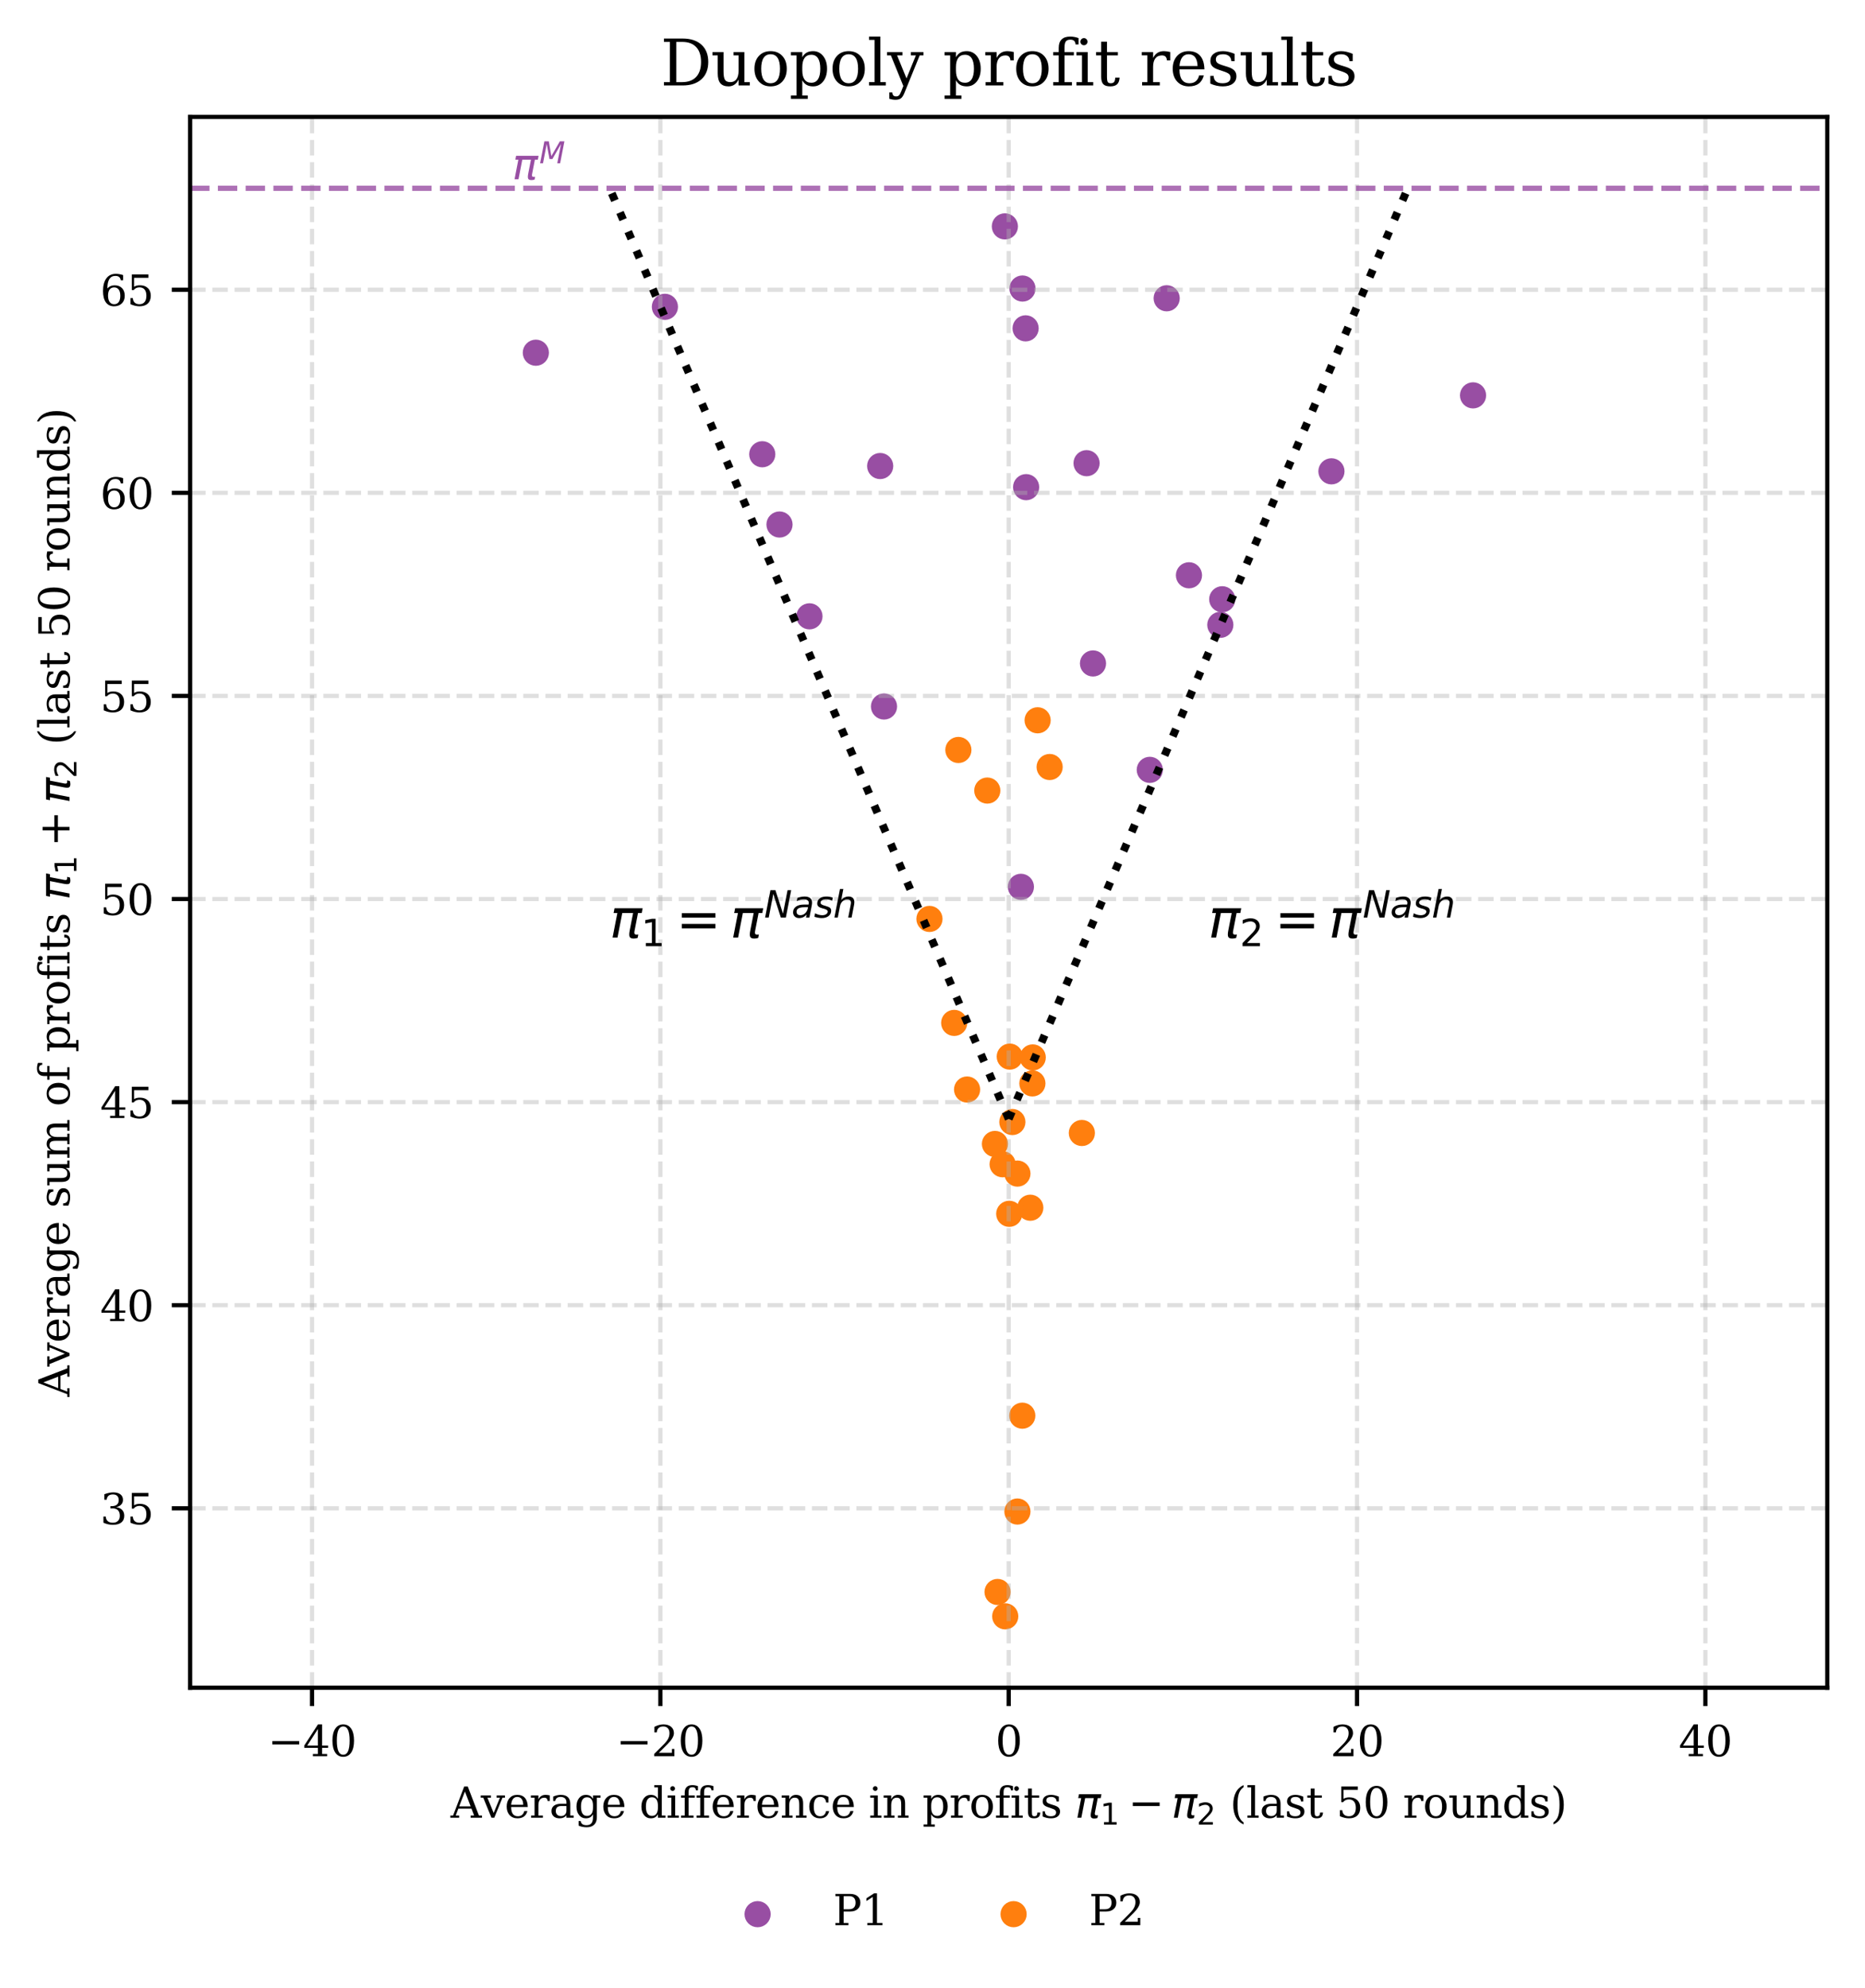<?xml version="1.0" encoding="utf-8" standalone="no"?>
<!DOCTYPE svg PUBLIC "-//W3C//DTD SVG 1.1//EN"
  "http://www.w3.org/Graphics/SVG/1.1/DTD/svg11.dtd">
<svg xmlns:xlink="http://www.w3.org/1999/xlink" width="356.08pt" height="379.649pt" viewBox="0 0 356.08 379.649" xmlns="http://www.w3.org/2000/svg" version="1.1">
 <defs>
  <style type="text/css">*{stroke-linejoin: round; stroke-linecap: butt}</style>
 </defs>
 <g id="figure_1">
  <g id="patch_1">
   <path d="M 0 379.649 
L 356.08 379.649 
L 356.08 0 
L 0 0 
z
" style="fill: #ffffff"/>
  </g>
  <g id="axes_1">
   <g id="patch_2">
    <path d="M 36.3 322.249 
L 348.88 322.249 
L 348.88 22.318 
L 36.3 22.318 
z
" style="fill: #ffffff"/>
   </g>
   <g id="PathCollection_1">
    <defs>
     <path id="mfe9f9cbc4d" d="M 0 2 
C 0.53 2 1.039 1.789 1.414 1.414 
C 1.789 1.039 2 0.53 2 0 
C 2 -0.53 1.789 -1.039 1.414 -1.414 
C 1.039 -1.789 0.53 -2 0 -2 
C -0.53 -2 -1.039 -1.789 -1.414 -1.414 
C -1.789 -1.039 -2 -0.53 -2 0 
C -2 0.53 -1.789 1.039 -1.414 1.414 
C -1.039 1.789 -0.53 2 0 2 
z
" style="stroke: #984ea3"/>
    </defs>
    <g clip-path="url(#pd4d0e52d5b)">
     <use xlink:href="#mfe9f9cbc4d" x="207.454" y="88.441" style="fill: #984ea3; stroke: #984ea3"/>
     <use xlink:href="#mfe9f9cbc4d" x="195.915" y="93.016" style="fill: #984ea3; stroke: #984ea3"/>
     <use xlink:href="#mfe9f9cbc4d" x="208.685" y="126.675" style="fill: #984ea3; stroke: #984ea3"/>
     <use xlink:href="#mfe9f9cbc4d" x="102.308" y="67.346" style="fill: #984ea3; stroke: #984ea3"/>
     <use xlink:href="#mfe9f9cbc4d" x="168.049" y="88.983" style="fill: #984ea3; stroke: #984ea3"/>
     <use xlink:href="#mfe9f9cbc4d" x="168.781" y="134.895" style="fill: #984ea3; stroke: #984ea3"/>
     <use xlink:href="#mfe9f9cbc4d" x="254.208" y="89.992" style="fill: #984ea3; stroke: #984ea3"/>
     <use xlink:href="#mfe9f9cbc4d" x="126.948" y="58.582" style="fill: #984ea3; stroke: #984ea3"/>
     <use xlink:href="#mfe9f9cbc4d" x="281.243" y="75.489" style="fill: #984ea3; stroke: #984ea3"/>
     <use xlink:href="#mfe9f9cbc4d" x="233.358" y="114.421" style="fill: #984ea3; stroke: #984ea3"/>
     <use xlink:href="#mfe9f9cbc4d" x="227.007" y="109.845" style="fill: #984ea3; stroke: #984ea3"/>
     <use xlink:href="#mfe9f9cbc4d" x="145.537" y="86.734" style="fill: #984ea3; stroke: #984ea3"/>
     <use xlink:href="#mfe9f9cbc4d" x="194.918" y="169.329" style="fill: #984ea3; stroke: #984ea3"/>
     <use xlink:href="#mfe9f9cbc4d" x="232.993" y="119.307" style="fill: #984ea3; stroke: #984ea3"/>
     <use xlink:href="#mfe9f9cbc4d" x="191.858" y="43.227" style="fill: #984ea3; stroke: #984ea3"/>
     <use xlink:href="#mfe9f9cbc4d" x="219.525" y="146.994" style="fill: #984ea3; stroke: #984ea3"/>
     <use xlink:href="#mfe9f9cbc4d" x="195.816" y="62.693" style="fill: #984ea3; stroke: #984ea3"/>
     <use xlink:href="#mfe9f9cbc4d" x="148.829" y="100.151" style="fill: #984ea3; stroke: #984ea3"/>
     <use xlink:href="#mfe9f9cbc4d" x="154.548" y="117.678" style="fill: #984ea3; stroke: #984ea3"/>
     <use xlink:href="#mfe9f9cbc4d" x="222.751" y="56.954" style="fill: #984ea3; stroke: #984ea3"/>
     <use xlink:href="#mfe9f9cbc4d" x="195.217" y="55.092" style="fill: #984ea3; stroke: #984ea3"/>
    </g>
   </g>
   <g id="PathCollection_2">
    <defs>
     <path id="mb0239d3447" d="M 0 2 
C 0.53 2 1.039 1.789 1.414 1.414 
C 1.789 1.039 2 0.53 2 0 
C 2 -0.53 1.789 -1.039 1.414 -1.414 
C 1.039 -1.789 0.53 -2 0 -2 
C -0.53 -2 -1.039 -1.789 -1.414 -1.414 
C -1.789 -1.039 -2 -0.53 -2 0 
C -2 0.53 -1.789 1.039 -1.414 1.414 
C -1.039 1.789 -0.53 2 0 2 
z
" style="stroke: #ff7f0e"/>
    </defs>
    <g clip-path="url(#pd4d0e52d5b)">
     <use xlink:href="#mb0239d3447" x="192.79" y="201.747" style="fill: #ff7f0e; stroke: #ff7f0e"/>
     <use xlink:href="#mb0239d3447" x="182.182" y="195.31" style="fill: #ff7f0e; stroke: #ff7f0e"/>
     <use xlink:href="#mb0239d3447" x="195.184" y="270.305" style="fill: #ff7f0e; stroke: #ff7f0e"/>
     <use xlink:href="#mb0239d3447" x="200.405" y="146.451" style="fill: #ff7f0e; stroke: #ff7f0e"/>
     <use xlink:href="#mb0239d3447" x="206.556" y="216.327" style="fill: #ff7f0e; stroke: #ff7f0e"/>
     <use xlink:href="#mb0239d3447" x="197.179" y="201.902" style="fill: #ff7f0e; stroke: #ff7f0e"/>
     <use xlink:href="#mb0239d3447" x="184.642" y="208.029" style="fill: #ff7f0e; stroke: #ff7f0e"/>
     <use xlink:href="#mb0239d3447" x="196.713" y="230.597" style="fill: #ff7f0e; stroke: #ff7f0e"/>
     <use xlink:href="#mb0239d3447" x="190.462" y="303.963" style="fill: #ff7f0e; stroke: #ff7f0e"/>
     <use xlink:href="#mb0239d3447" x="177.46" y="175.456" style="fill: #ff7f0e; stroke: #ff7f0e"/>
     <use xlink:href="#mb0239d3447" x="192.69" y="231.76" style="fill: #ff7f0e; stroke: #ff7f0e"/>
     <use xlink:href="#mb0239d3447" x="197.112" y="206.865" style="fill: #ff7f0e; stroke: #ff7f0e"/>
     <use xlink:href="#mb0239d3447" x="194.253" y="288.607" style="fill: #ff7f0e; stroke: #ff7f0e"/>
     <use xlink:href="#mb0239d3447" x="194.253" y="224.082" style="fill: #ff7f0e; stroke: #ff7f0e"/>
     <use xlink:href="#mb0239d3447" x="191.925" y="308.616" style="fill: #ff7f0e; stroke: #ff7f0e"/>
     <use xlink:href="#mb0239d3447" x="189.963" y="218.421" style="fill: #ff7f0e; stroke: #ff7f0e"/>
     <use xlink:href="#mb0239d3447" x="198.11" y="137.532" style="fill: #ff7f0e; stroke: #ff7f0e"/>
     <use xlink:href="#mb0239d3447" x="188.5" y="150.949" style="fill: #ff7f0e; stroke: #ff7f0e"/>
     <use xlink:href="#mb0239d3447" x="191.426" y="222.299" style="fill: #ff7f0e; stroke: #ff7f0e"/>
     <use xlink:href="#mb0239d3447" x="193.288" y="214.233" style="fill: #ff7f0e; stroke: #ff7f0e"/>
     <use xlink:href="#mb0239d3447" x="182.98" y="143.194" style="fill: #ff7f0e; stroke: #ff7f0e"/>
    </g>
   </g>
   <g id="matplotlib.axis_1">
    <g id="xtick_1">
     <g id="line2d_1">
      <path d="M 59.577 322.249 
L 59.577 22.318 
" clip-path="url(#pd4d0e52d5b)" style="fill: none; stroke-dasharray: 2.96,1.28; stroke-dashoffset: 0; stroke: #b0b0b0; stroke-opacity: 0.4; stroke-width: 0.8"/>
     </g>
     <g id="line2d_2">
      <defs>
       <path id="m49889b0508" d="M 0 0 
L 0 3.5 
" style="stroke: #000000; stroke-width: 0.8"/>
      </defs>
      <g>
       <use xlink:href="#m49889b0508" x="59.577" y="322.249" style="stroke: #000000; stroke-width: 0.8"/>
      </g>
     </g>
     <g id="text_1">
      <!-- −40 -->
      <g transform="translate(51.135 335.328) scale(0.08 -0.08)">
       <defs>
        <path id="DejaVuSerif-2212" d="M 678 2259 
L 4684 2259 
L 4684 1753 
L 678 1753 
L 678 2259 
z
" transform="scale(0.016)"/>
        <path id="DejaVuSerif-34" d="M 2234 1581 
L 2234 4063 
L 641 1581 
L 2234 1581 
z
M 3609 0 
L 1484 0 
L 1484 331 
L 2234 331 
L 2234 1247 
L 197 1247 
L 197 1588 
L 2241 4750 
L 2859 4750 
L 2859 1581 
L 3750 1581 
L 3750 1247 
L 2859 1247 
L 2859 331 
L 3609 331 
L 3609 0 
z
" transform="scale(0.016)"/>
        <path id="DejaVuSerif-30" d="M 2034 219 
Q 2513 219 2750 744 
Q 2988 1269 2988 2328 
Q 2988 3391 2750 3916 
Q 2513 4441 2034 4441 
Q 1556 4441 1318 3916 
Q 1081 3391 1081 2328 
Q 1081 1269 1318 744 
Q 1556 219 2034 219 
z
M 2034 -91 
Q 1275 -91 848 546 
Q 422 1184 422 2328 
Q 422 3475 848 4112 
Q 1275 4750 2034 4750 
Q 2797 4750 3222 4112 
Q 3647 3475 3647 2328 
Q 3647 1184 3222 546 
Q 2797 -91 2034 -91 
z
" transform="scale(0.016)"/>
       </defs>
       <use xlink:href="#DejaVuSerif-2212"/>
       <use xlink:href="#DejaVuSerif-34" transform="translate(83.789 0)"/>
       <use xlink:href="#DejaVuSerif-30" transform="translate(147.412 0)"/>
      </g>
     </g>
    </g>
    <g id="xtick_2">
     <g id="line2d_3">
      <path d="M 126.084 322.249 
L 126.084 22.318 
" clip-path="url(#pd4d0e52d5b)" style="fill: none; stroke-dasharray: 2.96,1.28; stroke-dashoffset: 0; stroke: #b0b0b0; stroke-opacity: 0.4; stroke-width: 0.8"/>
     </g>
     <g id="line2d_4">
      <g>
       <use xlink:href="#m49889b0508" x="126.084" y="322.249" style="stroke: #000000; stroke-width: 0.8"/>
      </g>
     </g>
     <g id="text_2">
      <!-- −20 -->
      <g transform="translate(117.642 335.328) scale(0.08 -0.08)">
       <defs>
        <path id="DejaVuSerif-32" d="M 819 3553 
L 469 3553 
L 469 4384 
Q 803 4563 1142 4656 
Q 1481 4750 1806 4750 
Q 2534 4750 2956 4397 
Q 3378 4044 3378 3438 
Q 3378 2753 2422 1800 
Q 2347 1728 2309 1691 
L 1131 513 
L 3078 513 
L 3078 1088 
L 3444 1088 
L 3444 0 
L 434 0 
L 434 341 
L 1850 1753 
Q 2319 2222 2519 2614 
Q 2719 3006 2719 3438 
Q 2719 3909 2473 4175 
Q 2228 4441 1797 4441 
Q 1350 4441 1106 4219 
Q 863 3997 819 3553 
z
" transform="scale(0.016)"/>
       </defs>
       <use xlink:href="#DejaVuSerif-2212"/>
       <use xlink:href="#DejaVuSerif-32" transform="translate(83.789 0)"/>
       <use xlink:href="#DejaVuSerif-30" transform="translate(147.412 0)"/>
      </g>
     </g>
    </g>
    <g id="xtick_3">
     <g id="line2d_5">
      <path d="M 192.59 322.249 
L 192.59 22.318 
" clip-path="url(#pd4d0e52d5b)" style="fill: none; stroke-dasharray: 2.96,1.28; stroke-dashoffset: 0; stroke: #b0b0b0; stroke-opacity: 0.4; stroke-width: 0.8"/>
     </g>
     <g id="line2d_6">
      <g>
       <use xlink:href="#m49889b0508" x="192.59" y="322.249" style="stroke: #000000; stroke-width: 0.8"/>
      </g>
     </g>
     <g id="text_3">
      <!-- 0 -->
      <g transform="translate(190.045 335.328) scale(0.08 -0.08)">
       <use xlink:href="#DejaVuSerif-30"/>
      </g>
     </g>
    </g>
    <g id="xtick_4">
     <g id="line2d_7">
      <path d="M 259.096 322.249 
L 259.096 22.318 
" clip-path="url(#pd4d0e52d5b)" style="fill: none; stroke-dasharray: 2.96,1.28; stroke-dashoffset: 0; stroke: #b0b0b0; stroke-opacity: 0.4; stroke-width: 0.8"/>
     </g>
     <g id="line2d_8">
      <g>
       <use xlink:href="#m49889b0508" x="259.096" y="322.249" style="stroke: #000000; stroke-width: 0.8"/>
      </g>
     </g>
     <g id="text_4">
      <!-- 20 -->
      <g transform="translate(254.006 335.328) scale(0.08 -0.08)">
       <use xlink:href="#DejaVuSerif-32"/>
       <use xlink:href="#DejaVuSerif-30" transform="translate(63.623 0)"/>
      </g>
     </g>
    </g>
    <g id="xtick_5">
     <g id="line2d_9">
      <path d="M 325.603 322.249 
L 325.603 22.318 
" clip-path="url(#pd4d0e52d5b)" style="fill: none; stroke-dasharray: 2.96,1.28; stroke-dashoffset: 0; stroke: #b0b0b0; stroke-opacity: 0.4; stroke-width: 0.8"/>
     </g>
     <g id="line2d_10">
      <g>
       <use xlink:href="#m49889b0508" x="325.603" y="322.249" style="stroke: #000000; stroke-width: 0.8"/>
      </g>
     </g>
     <g id="text_5">
      <!-- 40 -->
      <g transform="translate(320.513 335.328) scale(0.08 -0.08)">
       <use xlink:href="#DejaVuSerif-34"/>
       <use xlink:href="#DejaVuSerif-30" transform="translate(63.623 0)"/>
      </g>
     </g>
    </g>
    <g id="text_6">
     <!-- Average difference in profits $\pi_1 - \pi_2$ (last 50 rounds) -->
     <g transform="translate(86.03 347.072) scale(0.08 -0.08)">
      <defs>
       <path id="DejaVuSerif-41" d="M 1281 1691 
L 2994 1691 
L 2138 3909 
L 1281 1691 
z
M -38 0 
L -38 331 
L 372 331 
L 2034 4666 
L 2559 4666 
L 4225 331 
L 4684 331 
L 4684 0 
L 2988 0 
L 2988 331 
L 3506 331 
L 3116 1356 
L 1153 1356 
L 763 331 
L 1275 331 
L 1275 0 
L -38 0 
z
" transform="scale(0.016)"/>
       <path id="DejaVuSerif-76" d="M 1581 0 
L 359 2988 
L -19 2988 
L -19 3322 
L 1509 3322 
L 1509 2988 
L 978 2988 
L 1913 703 
L 2847 2988 
L 2350 2988 
L 2350 3322 
L 3597 3322 
L 3597 2988 
L 3225 2988 
L 2003 0 
L 1581 0 
z
" transform="scale(0.016)"/>
       <path id="DejaVuSerif-65" d="M 3469 1600 
L 991 1600 
L 991 1575 
Q 991 903 1244 561 
Q 1497 219 1991 219 
Q 2369 219 2611 417 
Q 2853 616 2950 1006 
L 3413 1006 
Q 3275 459 2904 184 
Q 2534 -91 1931 -91 
Q 1203 -91 761 389 
Q 319 869 319 1663 
Q 319 2450 753 2931 
Q 1188 3413 1894 3413 
Q 2647 3413 3050 2948 
Q 3453 2484 3469 1600 
z
M 2791 1931 
Q 2772 2513 2545 2808 
Q 2319 3103 1894 3103 
Q 1497 3103 1269 2806 
Q 1041 2509 991 1931 
L 2791 1931 
z
" transform="scale(0.016)"/>
       <path id="DejaVuSerif-72" d="M 3059 3328 
L 3059 2497 
L 2728 2497 
Q 2713 2744 2591 2866 
Q 2469 2988 2234 2988 
Q 1809 2988 1582 2694 
Q 1356 2400 1356 1850 
L 1356 331 
L 2022 331 
L 2022 0 
L 263 0 
L 263 331 
L 781 331 
L 781 2994 
L 231 2994 
L 231 3322 
L 1356 3322 
L 1356 2731 
Q 1525 3078 1790 3245 
Q 2056 3413 2438 3413 
Q 2578 3413 2733 3391 
Q 2888 3369 3059 3328 
z
" transform="scale(0.016)"/>
       <path id="DejaVuSerif-61" d="M 2547 1044 
L 2547 1747 
L 1806 1747 
Q 1378 1747 1168 1562 
Q 959 1378 959 997 
Q 959 650 1171 447 
Q 1384 244 1747 244 
Q 2106 244 2326 466 
Q 2547 688 2547 1044 
z
M 3122 2075 
L 3122 331 
L 3634 331 
L 3634 0 
L 2547 0 
L 2547 359 
Q 2356 128 2106 18 
Q 1856 -91 1522 -91 
Q 969 -91 644 203 
Q 319 497 319 997 
Q 319 1513 691 1797 
Q 1063 2081 1741 2081 
L 2547 2081 
L 2547 2309 
Q 2547 2688 2317 2895 
Q 2088 3103 1672 3103 
Q 1328 3103 1125 2947 
Q 922 2791 872 2484 
L 575 2484 
L 575 3156 
Q 875 3284 1158 3348 
Q 1441 3413 1709 3413 
Q 2400 3413 2761 3070 
Q 3122 2728 3122 2075 
z
" transform="scale(0.016)"/>
       <path id="DejaVuSerif-67" d="M 3359 2988 
L 3359 72 
Q 3359 -644 2965 -1033 
Q 2572 -1422 1844 -1422 
Q 1516 -1422 1216 -1362 
Q 916 -1303 641 -1184 
L 641 -488 
L 941 -488 
Q 997 -813 1206 -963 
Q 1416 -1113 1806 -1113 
Q 2313 -1113 2548 -827 
Q 2784 -541 2784 72 
L 2784 519 
Q 2616 206 2355 57 
Q 2094 -91 1709 -91 
Q 1097 -91 708 395 
Q 319 881 319 1663 
Q 319 2444 706 2928 
Q 1094 3413 1709 3413 
Q 2094 3413 2355 3264 
Q 2616 3116 2784 2803 
L 2784 3322 
L 3909 3322 
L 3909 2988 
L 3359 2988 
z
M 2784 1825 
Q 2784 2422 2554 2737 
Q 2325 3053 1888 3053 
Q 1444 3053 1217 2703 
Q 991 2353 991 1663 
Q 991 975 1217 622 
Q 1444 269 1888 269 
Q 2325 269 2554 583 
Q 2784 897 2784 1497 
L 2784 1825 
z
" transform="scale(0.016)"/>
       <path id="DejaVuSerif-20" transform="scale(0.016)"/>
       <path id="DejaVuSerif-64" d="M 3359 331 
L 3909 331 
L 3909 0 
L 2784 0 
L 2784 519 
Q 2616 206 2355 57 
Q 2094 -91 1709 -91 
Q 1097 -91 708 395 
Q 319 881 319 1663 
Q 319 2444 706 2928 
Q 1094 3413 1709 3413 
Q 2094 3413 2355 3264 
Q 2616 3116 2784 2803 
L 2784 4531 
L 2241 4531 
L 2241 4863 
L 3359 4863 
L 3359 331 
z
M 2784 1497 
L 2784 1825 
Q 2784 2422 2554 2737 
Q 2325 3053 1888 3053 
Q 1444 3053 1217 2703 
Q 991 2353 991 1663 
Q 991 975 1217 622 
Q 1444 269 1888 269 
Q 2325 269 2554 583 
Q 2784 897 2784 1497 
z
" transform="scale(0.016)"/>
       <path id="DejaVuSerif-69" d="M 622 4353 
Q 622 4497 726 4603 
Q 831 4709 978 4709 
Q 1122 4709 1226 4603 
Q 1331 4497 1331 4353 
Q 1331 4206 1228 4103 
Q 1125 4000 978 4000 
Q 831 4000 726 4103 
Q 622 4206 622 4353 
z
M 1356 331 
L 1900 331 
L 1900 0 
L 231 0 
L 231 331 
L 781 331 
L 781 2988 
L 231 2988 
L 231 3322 
L 1356 3322 
L 1356 331 
z
" transform="scale(0.016)"/>
       <path id="DejaVuSerif-66" d="M 2753 4078 
L 2450 4078 
Q 2447 4313 2317 4434 
Q 2188 4556 1941 4556 
Q 1619 4556 1487 4379 
Q 1356 4203 1356 3750 
L 1356 3322 
L 2284 3322 
L 2284 2988 
L 1356 2988 
L 1356 331 
L 2094 331 
L 2094 0 
L 231 0 
L 231 331 
L 781 331 
L 781 2988 
L 231 2988 
L 231 3322 
L 781 3322 
L 781 3738 
Q 781 4294 1070 4578 
Q 1359 4863 1919 4863 
Q 2128 4863 2337 4825 
Q 2547 4788 2753 4709 
L 2753 4078 
z
" transform="scale(0.016)"/>
       <path id="DejaVuSerif-6e" d="M 263 0 
L 263 331 
L 781 331 
L 781 2988 
L 231 2988 
L 231 3322 
L 1356 3322 
L 1356 2731 
Q 1516 3069 1770 3241 
Q 2025 3413 2363 3413 
Q 2913 3413 3172 3097 
Q 3431 2781 3431 2113 
L 3431 331 
L 3944 331 
L 3944 0 
L 2356 0 
L 2356 331 
L 2853 331 
L 2853 1931 
Q 2853 2541 2703 2767 
Q 2553 2994 2175 2994 
Q 1775 2994 1565 2701 
Q 1356 2409 1356 1850 
L 1356 331 
L 1856 331 
L 1856 0 
L 263 0 
z
" transform="scale(0.016)"/>
       <path id="DejaVuSerif-63" d="M 3291 997 
Q 3169 466 2822 187 
Q 2475 -91 1925 -91 
Q 1200 -91 759 389 
Q 319 869 319 1663 
Q 319 2459 759 2936 
Q 1200 3413 1925 3413 
Q 2241 3413 2553 3339 
Q 2866 3266 3181 3116 
L 3181 2266 
L 2847 2266 
Q 2781 2703 2561 2903 
Q 2341 3103 1931 3103 
Q 1466 3103 1228 2742 
Q 991 2381 991 1663 
Q 991 944 1227 581 
Q 1463 219 1931 219 
Q 2303 219 2525 412 
Q 2747 606 2828 997 
L 3291 997 
z
" transform="scale(0.016)"/>
       <path id="DejaVuSerif-70" d="M 1313 1825 
L 1313 1497 
Q 1313 897 1542 583 
Q 1772 269 2209 269 
Q 2650 269 2876 622 
Q 3103 975 3103 1663 
Q 3103 2353 2876 2703 
Q 2650 3053 2209 3053 
Q 1772 3053 1542 2737 
Q 1313 2422 1313 1825 
z
M 738 2988 
L 184 2988 
L 184 3322 
L 1313 3322 
L 1313 2803 
Q 1481 3116 1742 3264 
Q 2003 3413 2388 3413 
Q 3000 3413 3387 2928 
Q 3775 2444 3775 1663 
Q 3775 881 3387 395 
Q 3000 -91 2388 -91 
Q 2003 -91 1742 57 
Q 1481 206 1313 519 
L 1313 -997 
L 1856 -997 
L 1856 -1331 
L 184 -1331 
L 184 -997 
L 738 -997 
L 738 2988 
z
" transform="scale(0.016)"/>
       <path id="DejaVuSerif-6f" d="M 1925 219 
Q 2388 219 2623 584 
Q 2859 950 2859 1663 
Q 2859 2375 2623 2739 
Q 2388 3103 1925 3103 
Q 1463 3103 1227 2739 
Q 991 2375 991 1663 
Q 991 950 1228 584 
Q 1466 219 1925 219 
z
M 1925 -91 
Q 1200 -91 759 389 
Q 319 869 319 1663 
Q 319 2456 758 2934 
Q 1197 3413 1925 3413 
Q 2653 3413 3092 2934 
Q 3531 2456 3531 1663 
Q 3531 869 3092 389 
Q 2653 -91 1925 -91 
z
" transform="scale(0.016)"/>
       <path id="DejaVuSerif-74" d="M 691 2988 
L 184 2988 
L 184 3322 
L 691 3322 
L 691 4353 
L 1269 4353 
L 1269 3322 
L 2350 3322 
L 2350 2988 
L 1269 2988 
L 1269 878 
Q 1269 456 1350 337 
Q 1431 219 1650 219 
Q 1875 219 1978 351 
Q 2081 484 2088 781 
L 2522 781 
Q 2497 328 2275 118 
Q 2053 -91 1600 -91 
Q 1103 -91 897 129 
Q 691 350 691 878 
L 691 2988 
z
" transform="scale(0.016)"/>
       <path id="DejaVuSerif-73" d="M 359 184 
L 359 959 
L 691 959 
Q 703 588 923 403 
Q 1144 219 1575 219 
Q 1963 219 2166 364 
Q 2369 509 2369 788 
Q 2369 1006 2220 1140 
Q 2072 1275 1594 1428 
L 1178 1569 
Q 750 1706 558 1912 
Q 366 2119 366 2438 
Q 366 2894 700 3153 
Q 1034 3413 1625 3413 
Q 1888 3413 2178 3344 
Q 2469 3275 2778 3144 
L 2778 2419 
L 2447 2419 
Q 2434 2741 2221 2922 
Q 2009 3103 1644 3103 
Q 1281 3103 1095 2975 
Q 909 2847 909 2591 
Q 909 2381 1050 2254 
Q 1191 2128 1613 1997 
L 2069 1856 
Q 2541 1709 2748 1489 
Q 2956 1269 2956 922 
Q 2956 450 2595 179 
Q 2234 -91 1600 -91 
Q 1278 -91 972 -22 
Q 666 47 359 184 
z
" transform="scale(0.016)"/>
       <path id="DejaVuSans-Oblique-3c0" d="M 584 3500 
L 3938 3500 
L 3825 2925 
L 3384 2925 
L 2966 775 
Q 2922 550 2981 450 
Q 3038 353 3209 353 
Q 3256 353 3325 363 
Q 3397 369 3419 372 
L 3338 -44 
Q 3222 -84 3103 -103 
Q 2981 -122 2866 -122 
Q 2491 -122 2388 81 
Q 2284 288 2391 838 
L 2797 2925 
L 1506 2925 
L 938 0 
L 350 0 
L 919 2925 
L 472 2925 
L 584 3500 
z
" transform="scale(0.016)"/>
       <path id="DejaVuSans-31" d="M 794 531 
L 1825 531 
L 1825 4091 
L 703 3866 
L 703 4441 
L 1819 4666 
L 2450 4666 
L 2450 531 
L 3481 531 
L 3481 0 
L 794 0 
L 794 531 
z
" transform="scale(0.016)"/>
       <path id="DejaVuSans-2212" d="M 678 2272 
L 4684 2272 
L 4684 1741 
L 678 1741 
L 678 2272 
z
" transform="scale(0.016)"/>
       <path id="DejaVuSans-32" d="M 1228 531 
L 3431 531 
L 3431 0 
L 469 0 
L 469 531 
Q 828 903 1448 1529 
Q 2069 2156 2228 2338 
Q 2531 2678 2651 2914 
Q 2772 3150 2772 3378 
Q 2772 3750 2511 3984 
Q 2250 4219 1831 4219 
Q 1534 4219 1204 4116 
Q 875 4013 500 3803 
L 500 4441 
Q 881 4594 1212 4672 
Q 1544 4750 1819 4750 
Q 2544 4750 2975 4387 
Q 3406 4025 3406 3419 
Q 3406 3131 3298 2873 
Q 3191 2616 2906 2266 
Q 2828 2175 2409 1742 
Q 1991 1309 1228 531 
z
" transform="scale(0.016)"/>
       <path id="DejaVuSerif-28" d="M 2041 -997 
Q 1281 -656 893 83 
Q 506 822 506 1931 
Q 506 3044 893 3783 
Q 1281 4522 2041 4863 
L 2041 4556 
Q 1559 4225 1350 3623 
Q 1141 3022 1141 1931 
Q 1141 844 1350 242 
Q 1559 -359 2041 -691 
L 2041 -997 
z
" transform="scale(0.016)"/>
       <path id="DejaVuSerif-6c" d="M 1313 331 
L 1856 331 
L 1856 0 
L 184 0 
L 184 331 
L 738 331 
L 738 4531 
L 184 4531 
L 184 4863 
L 1313 4863 
L 1313 331 
z
" transform="scale(0.016)"/>
       <path id="DejaVuSerif-35" d="M 3219 4666 
L 3219 4153 
L 1081 4153 
L 1081 2816 
Q 1244 2928 1461 2984 
Q 1678 3041 1947 3041 
Q 2703 3041 3140 2622 
Q 3578 2203 3578 1478 
Q 3578 738 3136 323 
Q 2694 -91 1894 -91 
Q 1572 -91 1234 -12 
Q 897 66 544 225 
L 544 1131 
L 897 1131 
Q 925 688 1179 453 
Q 1434 219 1894 219 
Q 2388 219 2653 544 
Q 2919 869 2919 1478 
Q 2919 2084 2655 2407 
Q 2391 2731 1894 2731 
Q 1613 2731 1398 2631 
Q 1184 2531 1019 2322 
L 750 2322 
L 750 4666 
L 3219 4666 
z
" transform="scale(0.016)"/>
       <path id="DejaVuSerif-75" d="M 2266 3322 
L 3341 3322 
L 3341 331 
L 3884 331 
L 3884 0 
L 2766 0 
L 2766 588 
Q 2606 256 2353 82 
Q 2100 -91 1766 -91 
Q 1213 -91 952 223 
Q 691 538 691 1209 
L 691 2988 
L 172 2988 
L 172 3322 
L 1269 3322 
L 1269 1388 
Q 1269 781 1417 556 
Q 1566 331 1947 331 
Q 2347 331 2556 625 
Q 2766 919 2766 1478 
L 2766 2988 
L 2266 2988 
L 2266 3322 
z
" transform="scale(0.016)"/>
       <path id="DejaVuSerif-29" d="M 453 -997 
L 453 -691 
Q 934 -359 1145 242 
Q 1356 844 1356 1931 
Q 1356 3022 1145 3623 
Q 934 4225 453 4556 
L 453 4863 
Q 1216 4522 1603 3783 
Q 1991 3044 1991 1931 
Q 1991 822 1603 83 
Q 1216 -656 453 -997 
z
" transform="scale(0.016)"/>
      </defs>
      <use xlink:href="#DejaVuSerif-41" transform="translate(0 0.016)"/>
      <use xlink:href="#DejaVuSerif-76" transform="translate(72.217 0.016)"/>
      <use xlink:href="#DejaVuSerif-65" transform="translate(128.711 0.016)"/>
      <use xlink:href="#DejaVuSerif-72" transform="translate(187.891 0.016)"/>
      <use xlink:href="#DejaVuSerif-61" transform="translate(235.693 0.016)"/>
      <use xlink:href="#DejaVuSerif-67" transform="translate(295.312 0.016)"/>
      <use xlink:href="#DejaVuSerif-65" transform="translate(359.326 0.016)"/>
      <use xlink:href="#DejaVuSerif-20" transform="translate(418.506 0.016)"/>
      <use xlink:href="#DejaVuSerif-64" transform="translate(450.293 0.016)"/>
      <use xlink:href="#DejaVuSerif-69" transform="translate(514.307 0.016)"/>
      <use xlink:href="#DejaVuSerif-66" transform="translate(546.289 0.016)"/>
      <use xlink:href="#DejaVuSerif-66" transform="translate(583.301 0.016)"/>
      <use xlink:href="#DejaVuSerif-65" transform="translate(620.312 0.016)"/>
      <use xlink:href="#DejaVuSerif-72" transform="translate(679.492 0.016)"/>
      <use xlink:href="#DejaVuSerif-65" transform="translate(727.295 0.016)"/>
      <use xlink:href="#DejaVuSerif-6e" transform="translate(786.475 0.016)"/>
      <use xlink:href="#DejaVuSerif-63" transform="translate(850.879 0.016)"/>
      <use xlink:href="#DejaVuSerif-65" transform="translate(906.885 0.016)"/>
      <use xlink:href="#DejaVuSerif-20" transform="translate(966.064 0.016)"/>
      <use xlink:href="#DejaVuSerif-69" transform="translate(997.852 0.016)"/>
      <use xlink:href="#DejaVuSerif-6e" transform="translate(1029.834 0.016)"/>
      <use xlink:href="#DejaVuSerif-20" transform="translate(1094.238 0.016)"/>
      <use xlink:href="#DejaVuSerif-70" transform="translate(1126.025 0.016)"/>
      <use xlink:href="#DejaVuSerif-72" transform="translate(1190.039 0.016)"/>
      <use xlink:href="#DejaVuSerif-6f" transform="translate(1237.842 0.016)"/>
      <use xlink:href="#DejaVuSerif-66" transform="translate(1298.047 0.016)"/>
      <use xlink:href="#DejaVuSerif-69" transform="translate(1335.059 0.016)"/>
      <use xlink:href="#DejaVuSerif-74" transform="translate(1367.041 0.016)"/>
      <use xlink:href="#DejaVuSerif-73" transform="translate(1407.227 0.016)"/>
      <use xlink:href="#DejaVuSerif-20" transform="translate(1458.545 0.016)"/>
      <use xlink:href="#DejaVuSans-Oblique-3c0" transform="translate(1490.332 0.016)"/>
      <use xlink:href="#DejaVuSans-31" transform="translate(1550.537 -16.391) scale(0.7)"/>
      <use xlink:href="#DejaVuSans-2212" transform="translate(1617.29 0.016)"/>
      <use xlink:href="#DejaVuSans-Oblique-3c0" transform="translate(1720.562 0.016)"/>
      <use xlink:href="#DejaVuSans-32" transform="translate(1780.767 -16.391) scale(0.7)"/>
      <use xlink:href="#DejaVuSerif-20" transform="translate(1828.037 0.016)"/>
      <use xlink:href="#DejaVuSerif-28" transform="translate(1859.824 0.016)"/>
      <use xlink:href="#DejaVuSerif-6c" transform="translate(1898.838 0.016)"/>
      <use xlink:href="#DejaVuSerif-61" transform="translate(1930.82 0.016)"/>
      <use xlink:href="#DejaVuSerif-73" transform="translate(1990.439 0.016)"/>
      <use xlink:href="#DejaVuSerif-74" transform="translate(2041.758 0.016)"/>
      <use xlink:href="#DejaVuSerif-20" transform="translate(2081.943 0.016)"/>
      <use xlink:href="#DejaVuSerif-35" transform="translate(2113.73 0.016)"/>
      <use xlink:href="#DejaVuSerif-30" transform="translate(2177.354 0.016)"/>
      <use xlink:href="#DejaVuSerif-20" transform="translate(2240.977 0.016)"/>
      <use xlink:href="#DejaVuSerif-72" transform="translate(2272.764 0.016)"/>
      <use xlink:href="#DejaVuSerif-6f" transform="translate(2320.566 0.016)"/>
      <use xlink:href="#DejaVuSerif-75" transform="translate(2380.771 0.016)"/>
      <use xlink:href="#DejaVuSerif-6e" transform="translate(2445.176 0.016)"/>
      <use xlink:href="#DejaVuSerif-64" transform="translate(2509.58 0.016)"/>
      <use xlink:href="#DejaVuSerif-73" transform="translate(2573.594 0.016)"/>
      <use xlink:href="#DejaVuSerif-29" transform="translate(2624.912 0.016)"/>
     </g>
    </g>
   </g>
   <g id="matplotlib.axis_2">
    <g id="ytick_1">
     <g id="line2d_11">
      <path d="M 36.3 287.987 
L 348.88 287.987 
" clip-path="url(#pd4d0e52d5b)" style="fill: none; stroke-dasharray: 2.96,1.28; stroke-dashoffset: 0; stroke: #b0b0b0; stroke-opacity: 0.4; stroke-width: 0.8"/>
     </g>
     <g id="line2d_12">
      <defs>
       <path id="md5fb0b94ae" d="M 0 0 
L -3.5 0 
" style="stroke: #000000; stroke-width: 0.8"/>
      </defs>
      <g>
       <use xlink:href="#md5fb0b94ae" x="36.3" y="287.987" style="stroke: #000000; stroke-width: 0.8"/>
      </g>
     </g>
     <g id="text_7">
      <!-- 35 -->
      <g transform="translate(19.12 291.026) scale(0.08 -0.08)">
       <defs>
        <path id="DejaVuSerif-33" d="M 622 4469 
Q 988 4606 1323 4678 
Q 1659 4750 1953 4750 
Q 2638 4750 3022 4454 
Q 3406 4159 3406 3634 
Q 3406 3213 3140 2930 
Q 2875 2647 2388 2547 
Q 2963 2466 3280 2130 
Q 3597 1794 3597 1259 
Q 3597 606 3158 257 
Q 2719 -91 1894 -91 
Q 1528 -91 1179 -12 
Q 831 66 488 225 
L 488 1131 
L 838 1131 
Q 869 681 1141 450 
Q 1413 219 1906 219 
Q 2384 219 2661 495 
Q 2938 772 2938 1253 
Q 2938 1803 2653 2086 
Q 2369 2369 1819 2369 
L 1522 2369 
L 1522 2688 
L 1678 2688 
Q 2225 2688 2498 2914 
Q 2772 3141 2772 3597 
Q 2772 4006 2547 4223 
Q 2322 4441 1900 4441 
Q 1478 4441 1245 4241 
Q 1013 4041 972 3647 
L 622 3647 
L 622 4469 
z
" transform="scale(0.016)"/>
       </defs>
       <use xlink:href="#DejaVuSerif-33"/>
       <use xlink:href="#DejaVuSerif-35" transform="translate(63.623 0)"/>
      </g>
     </g>
    </g>
    <g id="ytick_2">
     <g id="line2d_13">
      <path d="M 36.3 249.21 
L 348.88 249.21 
" clip-path="url(#pd4d0e52d5b)" style="fill: none; stroke-dasharray: 2.96,1.28; stroke-dashoffset: 0; stroke: #b0b0b0; stroke-opacity: 0.4; stroke-width: 0.8"/>
     </g>
     <g id="line2d_14">
      <g>
       <use xlink:href="#md5fb0b94ae" x="36.3" y="249.21" style="stroke: #000000; stroke-width: 0.8"/>
      </g>
     </g>
     <g id="text_8">
      <!-- 40 -->
      <g transform="translate(19.12 252.249) scale(0.08 -0.08)">
       <use xlink:href="#DejaVuSerif-34"/>
       <use xlink:href="#DejaVuSerif-30" transform="translate(63.623 0)"/>
      </g>
     </g>
    </g>
    <g id="ytick_3">
     <g id="line2d_15">
      <path d="M 36.3 210.433 
L 348.88 210.433 
" clip-path="url(#pd4d0e52d5b)" style="fill: none; stroke-dasharray: 2.96,1.28; stroke-dashoffset: 0; stroke: #b0b0b0; stroke-opacity: 0.4; stroke-width: 0.8"/>
     </g>
     <g id="line2d_16">
      <g>
       <use xlink:href="#md5fb0b94ae" x="36.3" y="210.433" style="stroke: #000000; stroke-width: 0.8"/>
      </g>
     </g>
     <g id="text_9">
      <!-- 45 -->
      <g transform="translate(19.12 213.472) scale(0.08 -0.08)">
       <use xlink:href="#DejaVuSerif-34"/>
       <use xlink:href="#DejaVuSerif-35" transform="translate(63.623 0)"/>
      </g>
     </g>
    </g>
    <g id="ytick_4">
     <g id="line2d_17">
      <path d="M 36.3 171.656 
L 348.88 171.656 
" clip-path="url(#pd4d0e52d5b)" style="fill: none; stroke-dasharray: 2.96,1.28; stroke-dashoffset: 0; stroke: #b0b0b0; stroke-opacity: 0.4; stroke-width: 0.8"/>
     </g>
     <g id="line2d_18">
      <g>
       <use xlink:href="#md5fb0b94ae" x="36.3" y="171.656" style="stroke: #000000; stroke-width: 0.8"/>
      </g>
     </g>
     <g id="text_10">
      <!-- 50 -->
      <g transform="translate(19.12 174.695) scale(0.08 -0.08)">
       <use xlink:href="#DejaVuSerif-35"/>
       <use xlink:href="#DejaVuSerif-30" transform="translate(63.623 0)"/>
      </g>
     </g>
    </g>
    <g id="ytick_5">
     <g id="line2d_19">
      <path d="M 36.3 132.879 
L 348.88 132.879 
" clip-path="url(#pd4d0e52d5b)" style="fill: none; stroke-dasharray: 2.96,1.28; stroke-dashoffset: 0; stroke: #b0b0b0; stroke-opacity: 0.4; stroke-width: 0.8"/>
     </g>
     <g id="line2d_20">
      <g>
       <use xlink:href="#md5fb0b94ae" x="36.3" y="132.879" style="stroke: #000000; stroke-width: 0.8"/>
      </g>
     </g>
     <g id="text_11">
      <!-- 55 -->
      <g transform="translate(19.12 135.918) scale(0.08 -0.08)">
       <use xlink:href="#DejaVuSerif-35"/>
       <use xlink:href="#DejaVuSerif-35" transform="translate(63.623 0)"/>
      </g>
     </g>
    </g>
    <g id="ytick_6">
     <g id="line2d_21">
      <path d="M 36.3 94.102 
L 348.88 94.102 
" clip-path="url(#pd4d0e52d5b)" style="fill: none; stroke-dasharray: 2.96,1.28; stroke-dashoffset: 0; stroke: #b0b0b0; stroke-opacity: 0.4; stroke-width: 0.8"/>
     </g>
     <g id="line2d_22">
      <g>
       <use xlink:href="#md5fb0b94ae" x="36.3" y="94.102" style="stroke: #000000; stroke-width: 0.8"/>
      </g>
     </g>
     <g id="text_12">
      <!-- 60 -->
      <g transform="translate(19.12 97.141) scale(0.08 -0.08)">
       <defs>
        <path id="DejaVuSerif-36" d="M 2094 219 
Q 2534 219 2771 542 
Q 3009 866 3009 1472 
Q 3009 2078 2771 2401 
Q 2534 2725 2094 2725 
Q 1647 2725 1412 2412 
Q 1178 2100 1178 1509 
Q 1178 888 1415 553 
Q 1653 219 2094 219 
z
M 1075 2569 
Q 1288 2803 1556 2918 
Q 1825 3034 2163 3034 
Q 2859 3034 3264 2615 
Q 3669 2197 3669 1472 
Q 3669 763 3233 336 
Q 2797 -91 2069 -91 
Q 1278 -91 853 498 
Q 428 1088 428 2181 
Q 428 3406 931 4078 
Q 1434 4750 2350 4750 
Q 2597 4750 2869 4703 
Q 3141 4656 3425 4563 
L 3425 3794 
L 3072 3794 
Q 3034 4109 2831 4275 
Q 2628 4441 2284 4441 
Q 1678 4441 1381 3981 
Q 1084 3522 1075 2569 
z
" transform="scale(0.016)"/>
       </defs>
       <use xlink:href="#DejaVuSerif-36"/>
       <use xlink:href="#DejaVuSerif-30" transform="translate(63.623 0)"/>
      </g>
     </g>
    </g>
    <g id="ytick_7">
     <g id="line2d_23">
      <path d="M 36.3 55.325 
L 348.88 55.325 
" clip-path="url(#pd4d0e52d5b)" style="fill: none; stroke-dasharray: 2.96,1.28; stroke-dashoffset: 0; stroke: #b0b0b0; stroke-opacity: 0.4; stroke-width: 0.8"/>
     </g>
     <g id="line2d_24">
      <g>
       <use xlink:href="#md5fb0b94ae" x="36.3" y="55.325" style="stroke: #000000; stroke-width: 0.8"/>
      </g>
     </g>
     <g id="text_13">
      <!-- 65 -->
      <g transform="translate(19.12 58.364) scale(0.08 -0.08)">
       <use xlink:href="#DejaVuSerif-36"/>
       <use xlink:href="#DejaVuSerif-35" transform="translate(63.623 0)"/>
      </g>
     </g>
    </g>
    <g id="text_14">
     <!-- Average sum of profits $\pi_1 + \pi_2$ (last 50 rounds) -->
     <g transform="translate(13.28 266.684) rotate(-90) scale(0.08 -0.08)">
      <defs>
       <path id="DejaVuSerif-6d" d="M 3316 2675 
Q 3481 3041 3739 3227 
Q 3997 3413 4341 3413 
Q 4863 3413 5119 3089 
Q 5375 2766 5375 2113 
L 5375 331 
L 5894 331 
L 5894 0 
L 4300 0 
L 4300 331 
L 4800 331 
L 4800 2047 
Q 4800 2556 4650 2772 
Q 4500 2988 4153 2988 
Q 3769 2988 3567 2697 
Q 3366 2406 3366 1850 
L 3366 331 
L 3866 331 
L 3866 0 
L 2291 0 
L 2291 331 
L 2791 331 
L 2791 2069 
Q 2791 2566 2641 2777 
Q 2491 2988 2144 2988 
Q 1759 2988 1557 2697 
Q 1356 2406 1356 1850 
L 1356 331 
L 1856 331 
L 1856 0 
L 263 0 
L 263 331 
L 781 331 
L 781 2994 
L 231 2994 
L 231 3322 
L 1356 3322 
L 1356 2731 
Q 1516 3063 1762 3238 
Q 2009 3413 2322 3413 
Q 2709 3413 2968 3220 
Q 3228 3028 3316 2675 
z
" transform="scale(0.016)"/>
       <path id="DejaVuSans-2b" d="M 2944 4013 
L 2944 2272 
L 4684 2272 
L 4684 1741 
L 2944 1741 
L 2944 0 
L 2419 0 
L 2419 1741 
L 678 1741 
L 678 2272 
L 2419 2272 
L 2419 4013 
L 2944 4013 
z
" transform="scale(0.016)"/>
      </defs>
      <use xlink:href="#DejaVuSerif-41" transform="translate(0 0.016)"/>
      <use xlink:href="#DejaVuSerif-76" transform="translate(72.217 0.016)"/>
      <use xlink:href="#DejaVuSerif-65" transform="translate(128.711 0.016)"/>
      <use xlink:href="#DejaVuSerif-72" transform="translate(187.891 0.016)"/>
      <use xlink:href="#DejaVuSerif-61" transform="translate(235.693 0.016)"/>
      <use xlink:href="#DejaVuSerif-67" transform="translate(295.312 0.016)"/>
      <use xlink:href="#DejaVuSerif-65" transform="translate(359.326 0.016)"/>
      <use xlink:href="#DejaVuSerif-20" transform="translate(418.506 0.016)"/>
      <use xlink:href="#DejaVuSerif-73" transform="translate(450.293 0.016)"/>
      <use xlink:href="#DejaVuSerif-75" transform="translate(501.611 0.016)"/>
      <use xlink:href="#DejaVuSerif-6d" transform="translate(566.016 0.016)"/>
      <use xlink:href="#DejaVuSerif-20" transform="translate(660.84 0.016)"/>
      <use xlink:href="#DejaVuSerif-6f" transform="translate(692.627 0.016)"/>
      <use xlink:href="#DejaVuSerif-66" transform="translate(752.832 0.016)"/>
      <use xlink:href="#DejaVuSerif-20" transform="translate(789.844 0.016)"/>
      <use xlink:href="#DejaVuSerif-70" transform="translate(821.631 0.016)"/>
      <use xlink:href="#DejaVuSerif-72" transform="translate(885.645 0.016)"/>
      <use xlink:href="#DejaVuSerif-6f" transform="translate(933.447 0.016)"/>
      <use xlink:href="#DejaVuSerif-66" transform="translate(993.652 0.016)"/>
      <use xlink:href="#DejaVuSerif-69" transform="translate(1030.664 0.016)"/>
      <use xlink:href="#DejaVuSerif-74" transform="translate(1062.646 0.016)"/>
      <use xlink:href="#DejaVuSerif-73" transform="translate(1102.832 0.016)"/>
      <use xlink:href="#DejaVuSerif-20" transform="translate(1154.15 0.016)"/>
      <use xlink:href="#DejaVuSans-Oblique-3c0" transform="translate(1185.938 0.016)"/>
      <use xlink:href="#DejaVuSans-31" transform="translate(1246.143 -16.391) scale(0.7)"/>
      <use xlink:href="#DejaVuSans-2b" transform="translate(1312.896 0.016)"/>
      <use xlink:href="#DejaVuSans-Oblique-3c0" transform="translate(1416.167 0.016)"/>
      <use xlink:href="#DejaVuSans-32" transform="translate(1476.372 -16.391) scale(0.7)"/>
      <use xlink:href="#DejaVuSerif-20" transform="translate(1523.643 0.016)"/>
      <use xlink:href="#DejaVuSerif-28" transform="translate(1555.43 0.016)"/>
      <use xlink:href="#DejaVuSerif-6c" transform="translate(1594.443 0.016)"/>
      <use xlink:href="#DejaVuSerif-61" transform="translate(1626.426 0.016)"/>
      <use xlink:href="#DejaVuSerif-73" transform="translate(1686.045 0.016)"/>
      <use xlink:href="#DejaVuSerif-74" transform="translate(1737.363 0.016)"/>
      <use xlink:href="#DejaVuSerif-20" transform="translate(1777.549 0.016)"/>
      <use xlink:href="#DejaVuSerif-35" transform="translate(1809.336 0.016)"/>
      <use xlink:href="#DejaVuSerif-30" transform="translate(1872.959 0.016)"/>
      <use xlink:href="#DejaVuSerif-20" transform="translate(1936.582 0.016)"/>
      <use xlink:href="#DejaVuSerif-72" transform="translate(1968.369 0.016)"/>
      <use xlink:href="#DejaVuSerif-6f" transform="translate(2016.172 0.016)"/>
      <use xlink:href="#DejaVuSerif-75" transform="translate(2076.377 0.016)"/>
      <use xlink:href="#DejaVuSerif-6e" transform="translate(2140.781 0.016)"/>
      <use xlink:href="#DejaVuSerif-64" transform="translate(2205.186 0.016)"/>
      <use xlink:href="#DejaVuSerif-73" transform="translate(2269.199 0.016)"/>
      <use xlink:href="#DejaVuSerif-29" transform="translate(2320.518 0.016)"/>
     </g>
    </g>
   </g>
   <g id="line2d_25">
    <path d="M 192.59 213.649 
L 116.398 35.951 
L 116.398 35.951 
" clip-path="url(#pd4d0e52d5b)" style="fill: none; stroke-dasharray: 1.5,2.475; stroke-dashoffset: 0; stroke: #000000; stroke-width: 1.5"/>
   </g>
   <g id="line2d_26">
    <path d="M 192.59 213.649 
L 268.782 35.951 
L 268.782 35.951 
" clip-path="url(#pd4d0e52d5b)" style="fill: none; stroke-dasharray: 1.5,2.475; stroke-dashoffset: 0; stroke: #000000; stroke-width: 1.5"/>
   </g>
   <g id="line2d_27">
    <path d="M 36.3 35.951 
L 348.88 35.951 
" clip-path="url(#pd4d0e52d5b)" style="fill: none; stroke-dasharray: 3.7,1.6; stroke-dashoffset: 0; stroke: #984ea3; stroke-opacity: 0.8"/>
   </g>
   <g id="patch_3">
    <path d="M 36.3 322.249 
L 36.3 22.318 
" style="fill: none; stroke: #000000; stroke-width: 0.8; stroke-linejoin: miter; stroke-linecap: square"/>
   </g>
   <g id="patch_4">
    <path d="M 348.88 322.249 
L 348.88 22.318 
" style="fill: none; stroke: #000000; stroke-width: 0.8; stroke-linejoin: miter; stroke-linecap: square"/>
   </g>
   <g id="patch_5">
    <path d="M 36.3 322.249 
L 348.88 322.249 
" style="fill: none; stroke: #000000; stroke-width: 0.8; stroke-linejoin: miter; stroke-linecap: square"/>
   </g>
   <g id="patch_6">
    <path d="M 36.3 22.318 
L 348.88 22.318 
" style="fill: none; stroke: #000000; stroke-width: 0.8; stroke-linejoin: miter; stroke-linecap: square"/>
   </g>
   <g id="text_15">
    <!-- $\pi^M$ -->
    <g style="fill: #984ea3" transform="translate(97.793 34.288) scale(0.08 -0.08)">
     <defs>
      <path id="DejaVuSans-Oblique-4d" d="M 1081 4666 
L 2028 4666 
L 2572 1522 
L 4378 4666 
L 5350 4666 
L 4441 0 
L 3828 0 
L 4622 4091 
L 2791 897 
L 2175 897 
L 1581 4103 
L 788 0 
L 172 0 
L 1081 4666 
z
" transform="scale(0.016)"/>
     </defs>
     <use xlink:href="#DejaVuSans-Oblique-3c0" transform="translate(0 0.684)"/>
     <use xlink:href="#DejaVuSans-Oblique-4d" transform="translate(64.671 38.966) scale(0.7)"/>
    </g>
   </g>
   <g id="text_16">
    <!-- $\pi_1 = \pi^{Nash}$ -->
    <g transform="translate(116.398 179.071) scale(0.1 -0.1)">
     <defs>
      <path id="DejaVuSans-3d" d="M 678 2906 
L 4684 2906 
L 4684 2381 
L 678 2381 
L 678 2906 
z
M 678 1631 
L 4684 1631 
L 4684 1100 
L 678 1100 
L 678 1631 
z
" transform="scale(0.016)"/>
      <path id="DejaVuSans-Oblique-4e" d="M 1081 4666 
L 1931 4666 
L 3219 666 
L 4000 4666 
L 4616 4666 
L 3706 0 
L 2853 0 
L 1569 4025 
L 788 0 
L 172 0 
L 1081 4666 
z
" transform="scale(0.016)"/>
      <path id="DejaVuSans-Oblique-61" d="M 3438 1997 
L 3047 0 
L 2472 0 
L 2578 531 
Q 2325 219 2001 64 
Q 1678 -91 1281 -91 
Q 834 -91 548 182 
Q 263 456 263 884 
Q 263 1497 752 1853 
Q 1241 2209 2100 2209 
L 2900 2209 
L 2931 2363 
Q 2938 2388 2941 2417 
Q 2944 2447 2944 2509 
Q 2944 2788 2717 2942 
Q 2491 3097 2081 3097 
Q 1800 3097 1504 3025 
Q 1209 2953 897 2809 
L 997 3341 
Q 1322 3463 1633 3523 
Q 1944 3584 2234 3584 
Q 2853 3584 3176 3315 
Q 3500 3047 3500 2534 
Q 3500 2431 3484 2292 
Q 3469 2153 3438 1997 
z
M 2816 1759 
L 2241 1759 
Q 1534 1759 1195 1570 
Q 856 1381 856 984 
Q 856 709 1029 553 
Q 1203 397 1509 397 
Q 1978 397 2328 733 
Q 2678 1069 2791 1631 
L 2816 1759 
z
" transform="scale(0.016)"/>
      <path id="DejaVuSans-Oblique-73" d="M 3200 3397 
L 3091 2853 
Q 2863 2978 2609 3040 
Q 2356 3103 2088 3103 
Q 1634 3103 1373 2948 
Q 1113 2794 1113 2528 
Q 1113 2219 1719 2053 
Q 1766 2041 1788 2034 
L 1972 1978 
Q 2547 1819 2739 1644 
Q 2931 1469 2931 1166 
Q 2931 609 2489 259 
Q 2047 -91 1331 -91 
Q 1053 -91 747 -37 
Q 441 16 72 128 
L 184 722 
Q 500 559 806 475 
Q 1113 391 1394 391 
Q 1816 391 2080 572 
Q 2344 753 2344 1031 
Q 2344 1331 1650 1516 
L 1591 1531 
L 1394 1581 
Q 956 1697 753 1886 
Q 550 2075 550 2369 
Q 550 2928 970 3256 
Q 1391 3584 2113 3584 
Q 2397 3584 2667 3537 
Q 2938 3491 3200 3397 
z
" transform="scale(0.016)"/>
      <path id="DejaVuSans-Oblique-68" d="M 3566 2113 
L 3156 0 
L 2578 0 
L 2988 2091 
Q 3016 2238 3031 2350 
Q 3047 2463 3047 2528 
Q 3047 2791 2881 2937 
Q 2716 3084 2419 3084 
Q 1956 3084 1617 2771 
Q 1278 2459 1178 1941 
L 800 0 
L 225 0 
L 1172 4863 
L 1747 4863 
L 1375 2950 
Q 1594 3244 1934 3414 
Q 2275 3584 2650 3584 
Q 3113 3584 3367 3334 
Q 3622 3084 3622 2631 
Q 3622 2519 3608 2391 
Q 3594 2263 3566 2113 
z
" transform="scale(0.016)"/>
     </defs>
     <use xlink:href="#DejaVuSans-Oblique-3c0" transform="translate(0 0.53)"/>
     <use xlink:href="#DejaVuSans-31" transform="translate(60.205 -15.877) scale(0.7)"/>
     <use xlink:href="#DejaVuSans-3d" transform="translate(126.958 0.53)"/>
     <use xlink:href="#DejaVuSans-Oblique-3c0" transform="translate(230.229 0.53)"/>
     <use xlink:href="#DejaVuSans-Oblique-4e" transform="translate(294.901 38.811) scale(0.7)"/>
     <use xlink:href="#DejaVuSans-Oblique-61" transform="translate(347.264 38.811) scale(0.7)"/>
     <use xlink:href="#DejaVuSans-Oblique-73" transform="translate(390.16 38.811) scale(0.7)"/>
     <use xlink:href="#DejaVuSans-Oblique-68" transform="translate(426.629 38.811) scale(0.7)"/>
    </g>
   </g>
   <g id="text_17">
    <!-- $\pi_2 = \pi^{Nash}$ -->
    <g transform="translate(230.686 179.071) scale(0.1 -0.1)">
     <use xlink:href="#DejaVuSans-Oblique-3c0" transform="translate(0 0.53)"/>
     <use xlink:href="#DejaVuSans-32" transform="translate(60.205 -15.877) scale(0.7)"/>
     <use xlink:href="#DejaVuSans-3d" transform="translate(126.958 0.53)"/>
     <use xlink:href="#DejaVuSans-Oblique-3c0" transform="translate(230.229 0.53)"/>
     <use xlink:href="#DejaVuSans-Oblique-4e" transform="translate(294.901 38.811) scale(0.7)"/>
     <use xlink:href="#DejaVuSans-Oblique-61" transform="translate(347.264 38.811) scale(0.7)"/>
     <use xlink:href="#DejaVuSans-Oblique-73" transform="translate(390.16 38.811) scale(0.7)"/>
     <use xlink:href="#DejaVuSans-Oblique-68" transform="translate(426.629 38.811) scale(0.7)"/>
    </g>
   </g>
   <g id="text_18">
    <!-- Duopoly profit results -->
    <g transform="translate(126.084 16.318) scale(0.12 -0.12)">
     <defs>
      <path id="DejaVuSerif-44" d="M 1581 331 
L 2163 331 
Q 3072 331 3558 850 
Q 4044 1369 4044 2338 
Q 4044 3306 3559 3818 
Q 3075 4331 2163 4331 
L 1581 4331 
L 1581 331 
z
M 353 0 
L 353 331 
L 947 331 
L 947 4331 
L 353 4331 
L 353 4666 
L 2209 4666 
Q 3416 4666 4089 4050 
Q 4763 3434 4763 2338 
Q 4763 1238 4088 619 
Q 3413 0 2209 0 
L 353 0 
z
" transform="scale(0.016)"/>
      <path id="DejaVuSerif-79" d="M 1381 -609 
L 1600 -56 
L 359 2988 
L -19 2988 
L -19 3322 
L 1509 3322 
L 1509 2988 
L 978 2988 
L 1913 703 
L 2847 2988 
L 2350 2988 
L 2350 3322 
L 3597 3322 
L 3597 2988 
L 3225 2988 
L 1703 -750 
Q 1547 -1138 1356 -1280 
Q 1166 -1422 819 -1422 
Q 672 -1422 517 -1397 
Q 363 -1372 206 -1325 
L 206 -691 
L 500 -691 
Q 519 -903 608 -995 
Q 697 -1088 884 -1088 
Q 1056 -1088 1161 -992 
Q 1266 -897 1381 -609 
z
" transform="scale(0.016)"/>
     </defs>
     <use xlink:href="#DejaVuSerif-44"/>
     <use xlink:href="#DejaVuSerif-75" transform="translate(80.176 0)"/>
     <use xlink:href="#DejaVuSerif-6f" transform="translate(144.58 0)"/>
     <use xlink:href="#DejaVuSerif-70" transform="translate(204.785 0)"/>
     <use xlink:href="#DejaVuSerif-6f" transform="translate(268.799 0)"/>
     <use xlink:href="#DejaVuSerif-6c" transform="translate(329.004 0)"/>
     <use xlink:href="#DejaVuSerif-79" transform="translate(360.986 0)"/>
     <use xlink:href="#DejaVuSerif-20" transform="translate(417.48 0)"/>
     <use xlink:href="#DejaVuSerif-70" transform="translate(449.268 0)"/>
     <use xlink:href="#DejaVuSerif-72" transform="translate(513.281 0)"/>
     <use xlink:href="#DejaVuSerif-6f" transform="translate(561.084 0)"/>
     <use xlink:href="#DejaVuSerif-66" transform="translate(621.289 0)"/>
     <use xlink:href="#DejaVuSerif-69" transform="translate(658.301 0)"/>
     <use xlink:href="#DejaVuSerif-74" transform="translate(690.283 0)"/>
     <use xlink:href="#DejaVuSerif-20" transform="translate(730.469 0)"/>
     <use xlink:href="#DejaVuSerif-72" transform="translate(762.256 0)"/>
     <use xlink:href="#DejaVuSerif-65" transform="translate(810.059 0)"/>
     <use xlink:href="#DejaVuSerif-73" transform="translate(869.238 0)"/>
     <use xlink:href="#DejaVuSerif-75" transform="translate(920.557 0)"/>
     <use xlink:href="#DejaVuSerif-6c" transform="translate(984.961 0)"/>
     <use xlink:href="#DejaVuSerif-74" transform="translate(1016.943 0)"/>
     <use xlink:href="#DejaVuSerif-73" transform="translate(1057.129 0)"/>
    </g>
   </g>
  </g>
  <g id="legend_1">
   <g id="patch_7">
    <path d="M 135.048 372.449 
L 219.993 372.449 
Q 221.593 372.449 221.593 370.849 
L 221.593 359.907 
Q 221.593 358.307 219.993 358.307 
L 135.048 358.307 
Q 133.447 358.307 133.447 359.907 
L 133.447 370.849 
Q 133.447 372.449 135.048 372.449 
z
" style="fill: #ffffff; opacity: 0.8"/>
   </g>
   <g id="PathCollection_3">
    <g>
     <use xlink:href="#mfe9f9cbc4d" x="144.648" y="365.486" style="fill: #984ea3; stroke: #984ea3"/>
    </g>
   </g>
   <g id="text_19">
    <!-- P1 -->
    <g transform="translate(159.048 367.586) scale(0.08 -0.08)">
     <defs>
      <path id="DejaVuSerif-50" d="M 1581 2375 
L 2406 2375 
Q 2872 2375 3115 2626 
Q 3359 2878 3359 3353 
Q 3359 3831 3115 4081 
Q 2872 4331 2406 4331 
L 1581 4331 
L 1581 2375 
z
M 353 0 
L 353 331 
L 947 331 
L 947 4331 
L 353 4331 
L 353 4666 
L 2559 4666 
Q 3259 4666 3668 4311 
Q 4078 3956 4078 3353 
Q 4078 2753 3668 2397 
Q 3259 2041 2559 2041 
L 1581 2041 
L 1581 331 
L 2303 331 
L 2303 0 
L 353 0 
z
" transform="scale(0.016)"/>
      <path id="DejaVuSerif-31" d="M 909 0 
L 909 331 
L 1722 331 
L 1722 4213 
L 781 3603 
L 781 4013 
L 1919 4750 
L 2350 4750 
L 2350 331 
L 3163 331 
L 3163 0 
L 909 0 
z
" transform="scale(0.016)"/>
     </defs>
     <use xlink:href="#DejaVuSerif-50"/>
     <use xlink:href="#DejaVuSerif-31" transform="translate(67.285 0)"/>
    </g>
   </g>
   <g id="PathCollection_4">
    <g>
     <use xlink:href="#mb0239d3447" x="193.52" y="365.486" style="fill: #ff7f0e; stroke: #ff7f0e"/>
    </g>
   </g>
   <g id="text_20">
    <!-- P2 -->
    <g transform="translate(207.92 367.586) scale(0.08 -0.08)">
     <use xlink:href="#DejaVuSerif-50"/>
     <use xlink:href="#DejaVuSerif-32" transform="translate(67.285 0)"/>
    </g>
   </g>
  </g>
 </g>
 <defs>
  <clipPath id="pd4d0e52d5b">
   <rect x="36.3" y="22.318" width="312.58" height="299.931"/>
  </clipPath>
 </defs>
</svg>
